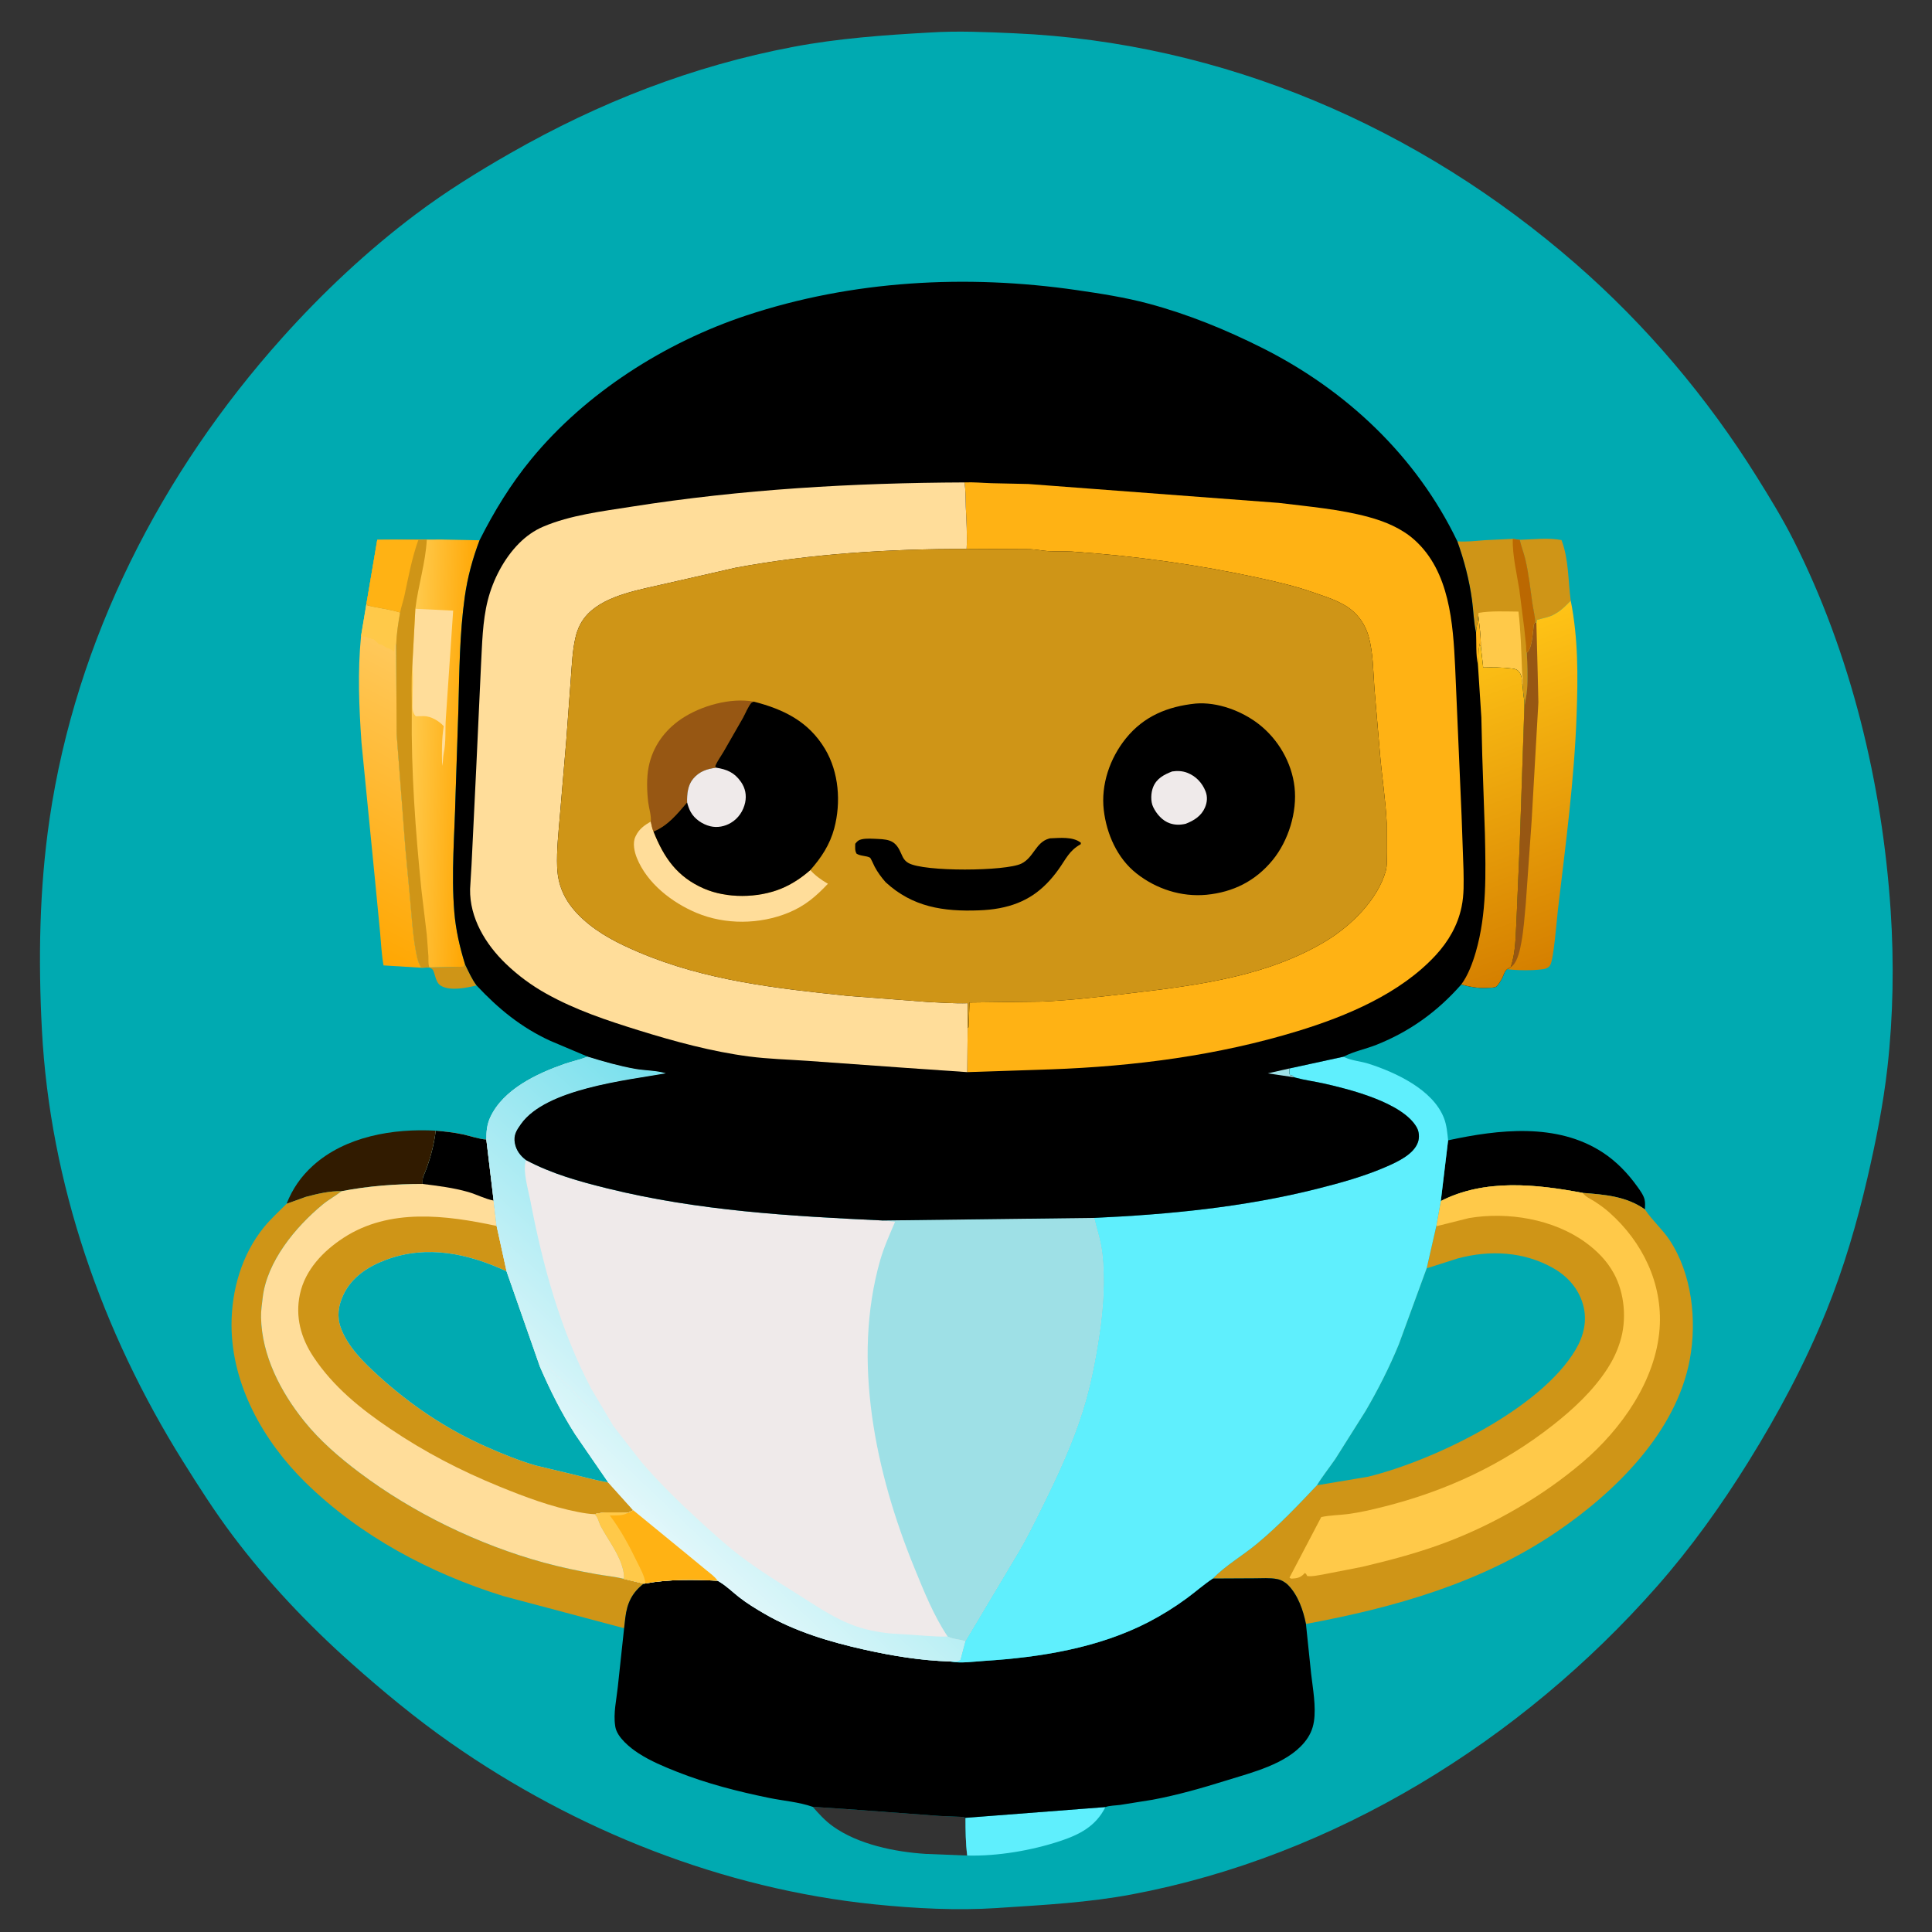 <?xml version="1.0" encoding="utf-8" ?>
<svg xmlns="http://www.w3.org/2000/svg" xmlns:xlink="http://www.w3.org/1999/xlink" width="512" height="512">
	<rect width="100%" height="100%" fill="#333333" stroke="none"/>
	<path fill="#00AAB1" transform="scale(0.667 0.667)" d="M369.584 12.913C380.535 12.206 392.035 12.737 402.995 13.222C486.02 16.896 563.705 50.451 626.115 104.861C654.026 129.195 678.317 157.935 697.924 189.336C702.995 197.457 708.185 205.906 712.511 214.453C735.428 259.735 747.854 311.329 751.195 361.833C752.552 382.357 752.215 403.636 749.913 424.078C748.253 438.822 745.322 453.463 741.979 467.908C737.828 485.845 732.58 503.762 725.662 520.83C717.159 541.809 706.534 561.687 694.597 580.896C683.763 598.33 671.851 614.97 658.276 630.381C604.377 691.571 530.311 737.528 449.717 752.674C432.425 755.924 414.929 756.864 397.417 758.002L396.375 758.087C380.155 759.129 363.774 758.291 347.625 756.647C287.227 750.499 228.685 727.235 179.052 692.503C165.201 682.81 152.071 671.937 139.455 660.702C122.294 645.421 106.271 628.479 92.453 610.098C85.329 600.621 78.936 590.607 72.653 580.561C40.443 529.059 19.875 470.154 16.653 409.237C15.182 381.418 15.627 353.016 19.686 325.434C30.201 253.983 64.096 187.823 112.034 134.308C128.095 116.379 145.924 99.618 165.163 85.142C177.129 76.138 189.81 68.267 202.801 60.843C238.01 40.722 275.152 26.201 315.081 18.636C333.104 15.221 351.305 13.927 369.584 12.913ZM322.914 717.888C325.384 720.691 327.777 723.352 330.828 725.554C340.96 732.867 355.696 735.826 367.921 736.591L384.296 737.238C383.648 732.178 383.623 727.351 383.612 722.256C382.665 721.777 381.562 721.862 380.511 721.812L373.125 721.494L336.34 718.773L322.914 717.888Z"/>
	<path fill="#CF9517" transform="scale(0.667 0.667)" d="M184.807 383.246C186.151 385.968 187.522 389.11 189.353 391.535C185.296 392.475 179.151 393.838 175.3 391.734C173.484 390.742 173.109 388.408 172.511 386.625C172.046 385.24 171.937 385.052 170.614 384.376L184.125 384.087L184.807 383.246Z"/>
	<path fill="#CF9517" transform="scale(0.667 0.667)" d="M603.841 214.481C609.141 214.32 615.215 213.582 620.408 214.579C623.334 222.249 622.985 230.616 624.079 238.651C622.144 240.619 620.413 242.427 618 243.804L617.522 244.088C615.477 245.259 612.928 245.583 610.689 246.297L610.432 247.544L610.026 247.187C609.85 244.701 609.168 242.029 608.817 239.54C607.995 233.718 607.391 227.941 606.032 222.202C605.437 219.693 604.467 217.3 603.906 214.786L603.841 214.481Z"/>
	<path fill="#5FEFFD" transform="scale(0.667 0.667)" d="M383.612 722.256L439.204 717.978C435.386 725.581 429.032 728.878 421.242 731.464C409.872 735.239 396.301 737.551 384.296 737.238C383.648 732.178 383.623 727.351 383.612 722.256Z"/>
	<path fill="#311B00" transform="scale(0.667 0.667)" d="M113.862 478.286C116.213 472.341 119.559 467.47 124.312 463.162C137.213 451.47 156.285 448.291 173.118 449.229C172.514 454.942 170.524 462.136 168.188 467.434C167.83 468.245 167.955 469.512 167.933 470.402C157.085 470.417 146.383 471.195 135.725 473.276C131.115 473.132 125.914 474.354 121.469 475.55L113.862 478.286Z"/>
	<path fill="#CF9517" transform="scale(0.667 0.667)" d="M579.031 215.081C582.604 215.373 586.565 214.877 590.136 214.617L601.033 214.098L603.841 214.481L603.906 214.786C604.467 217.3 605.437 219.693 606.032 222.202C607.391 227.941 607.995 233.718 608.817 239.54C609.168 242.029 609.85 244.701 610.026 247.187C609.238 247.956 609.359 248.928 609.221 249.987C608.919 252.303 608.582 257.561 606.862 259.124L606.631 259.373C606.843 264.262 607.108 269.171 606.711 274.057C606.52 276.405 605.952 278.7 605.653 281.04C605.655 279.998 605.75 278.804 605.541 277.783C605.166 275.947 605.169 273.967 604.884 272.092L604.601 271.935C604.675 270.109 604.767 268.379 603.509 266.877C602.672 265.876 601.797 265.743 600.56 265.596C596.729 265.141 593.14 265.107 589.293 265.223L588.343 256.779C588.399 252.777 587.815 248.656 587.368 244.679C587.223 247.039 586.564 248.977 586.465 251.36C585.53 247.253 585.434 242.639 584.859 238.422C583.764 230.391 581.749 222.711 579.031 215.081Z"/>
	<path fill="#BB6801" transform="scale(0.667 0.667)" d="M601.033 214.098L603.841 214.481L603.906 214.786C604.467 217.3 605.437 219.693 606.032 222.202C607.391 227.941 607.995 233.718 608.817 239.54C609.168 242.029 609.85 244.701 610.026 247.187C609.238 247.956 609.359 248.928 609.221 249.987C608.919 252.303 608.582 257.561 606.862 259.124L606.631 259.373C606.311 258.981 606.388 257.221 606.349 256.636L605.617 249.694L603.644 234.175C602.579 227.541 600.927 220.843 601.033 214.098Z"/>
	<path fill="#FFC949" transform="scale(0.667 0.667)" d="M587.368 244.679L587.438 243.516C592.275 242.64 598.362 242.968 603.317 242.996C604.205 250.681 604.437 258.479 604.718 266.206C604.776 267.788 605.25 270.642 604.884 272.092L604.601 271.935C604.675 270.109 604.767 268.379 603.509 266.877C602.672 265.876 601.797 265.743 600.56 265.596C596.729 265.141 593.14 265.107 589.293 265.223L588.343 256.779C588.399 252.777 587.815 248.656 587.368 244.679Z"/>
	<path transform="scale(0.667 0.667)" d="M575.36 453.071C595.409 448.748 618.538 446.002 636.731 457.854C642.227 461.434 646.731 466.155 650.547 471.467C651.603 472.937 653.033 474.877 653.432 476.665C653.704 477.886 653.601 479.266 653.557 480.511C646.128 475.297 637.607 474.625 628.825 473.959C610.329 470.465 589.797 468.29 572.459 477.198L575.36 453.071Z"/>
	<defs>
		<linearGradient id="gradient_0" gradientUnits="userSpaceOnUse" x1="127.814" y1="369.118" x2="180.037" y2="270.831">
			<stop offset="0" stop-color="#FFA702"/>
			<stop offset="1" stop-color="#FFC85A"/>
		</linearGradient>
	</defs>
	<path fill="url(#gradient_0)" transform="scale(0.667 0.667)" d="M143.451 252.69L145.626 239.687L146.062 240.587C150.289 241.584 154.859 242.054 158.962 243.364C158.197 247.651 157.56 251.778 157.402 256.143L157.59 291.645L161.102 337.5L163.088 358.875C163.617 364.839 163.973 370.776 165.016 376.688C165.454 379.172 165.921 382.426 167.409 384.499L152.383 383.574C151.616 379.322 151.415 374.912 151.026 370.607L148.992 349.549L143.629 295.102C142.637 280.948 142.05 266.83 143.451 252.69Z"/>
	<path fill="#FFC949" transform="scale(0.667 0.667)" d="M143.451 252.69L145.626 239.687L146.062 240.587C150.289 241.584 154.859 242.054 158.962 243.364C158.197 247.651 157.56 251.778 157.402 256.143L156.842 256.098C156.802 257.066 156.747 257.982 156.566 258.938C155.884 258.393 155.321 257.925 154.476 257.648C153.913 257.464 153.506 257.346 153.005 257.016C152.486 256.675 152.158 256.344 151.541 256.18L150.562 255.95L149.395 254.833L148.392 253.971L147.775 253.984L147.266 253.596L146.566 253.662C145.726 252.935 144.512 252.882 143.451 252.69Z"/>
	<defs>
		<linearGradient id="gradient_1" gradientUnits="userSpaceOnUse" x1="635.54" y1="375.972" x2="590.495" y2="252.306">
			<stop offset="0" stop-color="#D58000"/>
			<stop offset="1" stop-color="#FFC316"/>
		</linearGradient>
	</defs>
	<path fill="url(#gradient_1)" transform="scale(0.667 0.667)" d="M624.079 238.651C627.079 253.758 626.96 268.729 626.411 284.046C625.482 309.999 622.061 335.476 619.008 361.239C618.551 365.098 617.326 381.231 615.908 383.495C615.313 384.444 614.291 384.899 613.208 385.059C609.093 385.669 602.949 385.588 598.814 385.085C599.18 384.792 599.79 384.528 600.207 384.302C602.292 378.452 602.184 371.372 602.548 365.203L603.83 335.062L605.653 281.04C605.952 278.7 606.52 276.405 606.711 274.057C607.108 269.171 606.843 264.262 606.631 259.373L606.862 259.124C608.582 257.561 608.919 252.303 609.221 249.987C609.359 248.928 609.238 247.956 610.026 247.187L610.432 247.544L610.689 246.297C612.928 245.583 615.477 245.259 617.522 244.088L618 243.804C620.413 242.427 622.144 240.619 624.079 238.651Z"/>
	<path fill="#975713" transform="scale(0.667 0.667)" d="M606.631 259.373L606.862 259.124C608.582 257.561 608.919 252.303 609.221 249.987C609.359 248.928 609.238 247.956 610.026 247.187L610.432 247.544L610.947 267.283L611.224 279.074L608.545 326.137L606.199 359.343C605.709 364.393 605.387 369.458 604.463 374.456C603.945 377.262 603.083 381.564 601.072 383.604C600.661 384.02 600.627 384.018 600.207 384.302C602.292 378.452 602.184 371.372 602.548 365.203L603.83 335.062L605.653 281.04C605.952 278.7 606.52 276.405 606.711 274.057C607.108 269.171 606.843 264.262 606.631 259.373Z"/>
	<path fill="#CF9517" transform="scale(0.667 0.667)" d="M113.862 478.286L121.469 475.55C125.914 474.354 131.115 473.132 135.725 473.276C133.29 475.165 130.58 476.619 128.199 478.586C117.38 487.527 106.066 501.193 104.372 515.578C104.068 518.155 103.658 520.833 103.713 523.429C104.036 538.615 111.5 553.017 120.843 564.639C127.103 572.426 134.793 579.05 142.746 585.038C164.117 601.129 190.25 613.796 216.073 620.851C222.938 622.727 229.968 624.196 236.975 625.45C240.513 626.083 244.114 626.379 247.611 627.258L255.75 629.203C251.098 632.84 249.152 636.956 248.45 642.756L247.968 646.919L199.962 634.138C170.945 625.125 143.078 610.332 121.284 588.929C104.699 572.642 92.031 550.226 91.988 526.5C91.963 512.636 96.043 498.448 104.865 487.597C107.559 484.283 110.856 481.318 113.862 478.286Z"/>
	<defs>
		<linearGradient id="gradient_2" gradientUnits="userSpaceOnUse" x1="186.864" y1="299.501" x2="163.366" y2="298.623">
			<stop offset="0" stop-color="#FFA704"/>
			<stop offset="1" stop-color="#FFC94B"/>
		</linearGradient>
	</defs>
	<path fill="url(#gradient_2)" transform="scale(0.667 0.667)" d="M156.999 214.437L175.767 214.358L175.779 214.376L190.531 214.655C187.758 222.017 185.764 229.317 184.666 237.125C182.6 251.819 182.507 266.925 182.131 281.745L180.998 315.941C180.647 331.333 179.238 346.977 180.504 362.354C181.093 369.509 182.681 376.402 184.807 383.246L184.125 384.087L170.614 384.376L167.409 384.499C165.921 382.426 165.454 379.172 165.016 376.688C163.973 370.776 163.617 364.839 163.088 358.875L161.102 337.5L157.59 291.645L157.402 256.143C157.56 251.778 158.197 247.651 158.962 243.364C154.859 242.054 150.289 241.584 146.062 240.587L145.626 239.687L149.894 214.489L156.999 214.437Z"/>
	<path fill="#FFDD9A" transform="scale(0.667 0.667)" d="M165.027 241.891L180.048 242.608L177.146 285.298C176.822 289.795 177.25 294.857 176.307 299.256C175.947 300.937 176.105 302.619 175.684 304.312C175.487 299.298 175.497 293.451 176.297 288.521C174.472 286.495 171.321 284.594 168.506 284.527L165.188 284.575C163.566 282.874 163.936 280.718 163.917 278.526C163.878 273.992 164.323 269.07 163.815 264.586L165.027 241.891Z"/>
	<path fill="#CF9517" transform="scale(0.667 0.667)" d="M156.999 214.437L175.767 214.358L175.779 214.376L169.575 214.412C169.078 223.611 166.147 232.699 165.027 241.891L163.815 264.586C163.327 270.809 163.668 277.079 163.603 283.312C163.36 306.646 165.071 330.224 167.428 353.438L169.575 371.372L170.208 379.84C170.284 381.233 170.054 383.115 170.614 384.376L167.409 384.499C165.921 382.426 165.454 379.172 165.016 376.688C163.973 370.776 163.617 364.839 163.088 358.875L161.102 337.5L157.59 291.645L157.402 256.143C157.56 251.778 158.197 247.651 158.962 243.364C154.859 242.054 150.289 241.584 146.062 240.587L145.626 239.687L149.894 214.489L156.999 214.437Z"/>
	<path fill="#FFB214" transform="scale(0.667 0.667)" d="M145.626 239.687L149.894 214.489L156.999 214.437L166.213 214.553C163.664 221.637 162.272 229.257 160.705 236.6C160.22 238.872 159.389 241.105 158.962 243.364C154.859 242.054 150.289 241.584 146.062 240.587L145.626 239.687Z"/>
	<path fill="#FFDD9A" transform="scale(0.667 0.667)" d="M173.118 449.229C176.8 449.565 180.41 449.941 184.03 450.733C186.998 451.382 190.218 452.549 193.232 452.77L196.125 477.001L197.319 487.092L201.27 505.117L214.541 543.045C218.564 552.329 223.094 561.407 228.562 569.933L241.697 589.035L251.597 600.045L249.512 601.046C245.522 601.088 240.007 600.474 236.234 601.616C237.507 602.406 237.974 604.992 238.703 606.351C241.793 612.117 246.127 617.41 247.646 623.917C247.876 624.899 247.977 625.882 248.009 626.887L247.611 627.258C244.114 626.379 240.513 626.083 236.975 625.45C229.968 624.196 222.938 622.727 216.073 620.851C190.25 613.796 164.117 601.129 142.746 585.038C134.793 579.05 127.103 572.426 120.843 564.639C111.5 553.017 104.036 538.615 103.713 523.429C103.658 520.833 104.068 518.155 104.372 515.578C106.066 501.193 117.38 487.527 128.199 478.586C130.58 476.619 133.29 475.165 135.725 473.276C146.383 471.195 157.085 470.417 167.933 470.402C167.955 469.512 167.83 468.245 168.188 467.434C170.524 462.136 172.514 454.942 173.118 449.229Z"/>
	<path transform="scale(0.667 0.667)" d="M173.118 449.229C176.8 449.565 180.41 449.941 184.03 450.733C186.998 451.382 190.218 452.549 193.232 452.77L196.125 477.001C192.789 476.396 189.356 474.551 186.045 473.603C180.096 471.9 174.049 471.174 167.933 470.402C167.955 469.512 167.83 468.245 168.188 467.434C170.524 462.136 172.514 454.942 173.118 449.229Z"/>
	<path fill="#CF9517" transform="scale(0.667 0.667)" d="M236.234 601.616C234.046 601.535 231.835 601.158 229.688 600.744C218.919 598.666 208.387 594.697 198.269 590.558C182.829 584.242 168.806 576.957 154.946 567.611C143.235 559.715 132.339 550.913 124.474 539.008C119.528 531.519 117.257 523.154 119.161 514.23C121.232 504.522 128.414 497.057 136.507 491.79C154.78 479.899 177.194 482.781 197.319 487.092L201.27 505.117C186.152 498.093 169.727 494.491 153.525 500.49C146.332 503.154 139.731 507.344 136.384 514.541C134.426 518.751 133.795 523.067 135.389 527.499C138.114 535.075 144.603 541.387 150.453 546.697C163.224 558.289 177.227 567.714 193.015 574.725C199.447 577.582 206.083 580.287 212.848 582.257L226.383 585.49C231.445 586.711 236.577 588.118 241.697 589.035L251.597 600.045L249.512 601.046C245.522 601.088 240.007 600.474 236.234 601.616Z"/>
	<path fill="#00AAB1" transform="scale(0.667 0.667)" d="M241.697 589.035C236.577 588.118 231.445 586.711 226.383 585.49L212.848 582.257C206.083 580.287 199.447 577.582 193.015 574.725C177.227 567.714 163.224 558.289 150.453 546.697C144.603 541.387 138.114 535.075 135.389 527.499C133.795 523.067 134.426 518.751 136.384 514.541C139.731 507.344 146.332 503.154 153.525 500.49C169.727 494.491 186.152 498.093 201.27 505.117L214.541 543.045C218.564 552.329 223.094 561.407 228.562 569.933L241.697 589.035Z"/>
	<path fill="#CF9517" transform="scale(0.667 0.667)" d="M572.459 477.198C589.797 468.29 610.329 470.465 628.825 473.959C637.607 474.625 646.128 475.297 653.557 480.511L653.803 480.885C656.617 485.048 660.488 488.407 663.281 492.59C672.263 506.039 674.275 524.634 671.364 540.235C665.987 569.052 641.809 592.784 618.464 608.654C588.595 628.959 553.973 638.721 518.874 645.216C517.815 639.844 515.737 633.807 511.823 629.812C510.66 628.625 509.072 627.725 507.438 627.395C504.621 626.826 501.333 627.103 498.466 627.101L481.85 627.186C487.056 621.874 493.65 618.126 499.361 613.386C508.012 606.207 515.517 598.281 523.223 590.133C525.436 586.515 528.177 583.139 530.572 579.628L542.545 560.647C547.512 552.154 552.036 543.237 555.775 534.135L566.841 503.895L570.646 487.221L572.459 477.198Z"/>
	<path fill="#FFC949" transform="scale(0.667 0.667)" d="M572.459 477.198C589.797 468.29 610.329 470.465 628.825 473.959L629.057 474.242C630.283 475.691 631.792 476.235 633.354 477.236C635.461 478.585 637.49 480.027 639.365 481.688C652.55 493.364 660.674 509.957 659.394 527.787C657.907 548.5 644.206 567.814 628.829 580.927C613.198 594.257 594.051 605.396 574.849 612.69C563.862 616.863 552.551 619.852 541.125 622.551L525.406 625.614C523.686 625.866 521.599 626.387 519.868 626.236L519.375 626.184C519.051 625.534 519.064 625.397 518.437 624.97L518.21 625.221C516.608 626.925 515.279 627.105 513 627.23L512.334 626.812L524.947 602.762C528.331 602.004 532.1 602.013 535.563 601.557C540.242 600.94 544.997 599.835 549.574 598.688C574.297 592.489 596.713 582.14 616.799 566.391C625.031 559.937 632.88 552.668 638.616 543.844C640.675 540.676 642.372 537.225 643.511 533.625L643.693 533.066C646.413 524.409 645.547 513.876 641.175 505.897C638.447 500.917 634.51 496.946 629.952 493.635C617.127 484.315 599.074 481.37 583.688 483.954L570.646 487.221L572.459 477.198Z"/>
	<path fill="#00AAB1" transform="scale(0.667 0.667)" d="M566.841 503.895L567.455 503.732L579.228 499.982C591.979 496.579 605.467 497.245 617.099 503.835C622.801 507.065 627.169 511.957 628.965 518.344C630.734 524.639 629.279 530.731 626.019 536.25C612.093 559.825 569.736 580.296 543.586 586.722L523.223 590.133C525.436 586.515 528.177 583.139 530.572 579.628L542.545 560.647C547.512 552.154 552.036 543.237 555.775 534.135L566.841 503.895Z"/>
	<path transform="scale(0.667 0.667)" d="M481.85 627.186L498.466 627.101C501.333 627.103 504.621 626.826 507.438 627.395C509.072 627.725 510.66 628.625 511.823 629.812C515.737 633.807 517.815 639.844 518.874 645.216L520.925 664.916C521.604 670.877 522.946 678.034 522.05 683.932C521.558 687.17 520.303 689.814 518.213 692.329C511.043 700.952 497.371 704.252 487.097 707.457C477.48 710.457 467.787 713.226 457.875 715.078L445.046 717.126C443.353 717.361 440.736 717.374 439.204 717.978L383.612 722.256C382.665 721.777 381.562 721.862 380.511 721.812L373.125 721.494L336.34 718.773L322.914 717.888C317.371 715.941 311.354 715.522 305.621 714.348C293.073 711.778 280.84 708.659 268.917 703.934C263.68 701.859 258.525 699.714 253.771 696.654C250.391 694.479 245.238 690.332 244.489 686.153L244.421 685.688C243.649 680.718 244.939 675.27 245.458 670.289L247.968 646.919L248.45 642.756C249.152 636.956 251.098 632.84 255.75 629.203L256.454 629.137C265.551 627.434 275.869 627.59 285.108 628.053L285.539 628.29C288.522 630.001 290.934 632.445 293.625 634.555C296.711 636.973 300.251 639.136 303.645 641.115C315.779 648.19 329.643 652.342 343.285 655.386C354.71 657.936 365.752 659.749 377.465 660.128C381.685 660.978 386.916 660.162 391.233 659.889C413.399 658.486 436.575 654.75 456.477 644.394C461.763 641.644 466.833 638.474 471.632 634.941C475.087 632.397 478.263 629.56 481.85 627.186Z"/>
	<path fill="#5FEFFD" transform="scale(0.667 0.667)" d="M512.348 424.512L533.812 419.842L534.466 420.171C537.097 421.41 540.832 421.7 543.702 422.616C554.473 426.056 569.281 432.895 573.693 444.188C574.809 447.043 575.035 450.052 575.36 453.071L572.459 477.198L570.646 487.221L566.841 503.895L555.775 534.135C552.036 543.237 547.512 552.154 542.545 560.647L530.572 579.628C528.177 583.139 525.436 586.515 523.223 590.133C515.517 598.281 508.012 606.207 499.361 613.386C493.65 618.126 487.056 621.874 481.85 627.186C478.263 629.56 475.087 632.397 471.632 634.941C466.833 638.474 461.763 641.644 456.477 644.394C436.575 654.75 413.399 658.486 391.233 659.889C386.916 660.162 381.685 660.978 377.465 660.128C378.907 660.097 380.413 660.37 381.562 659.468L383.526 652.103L403.38 618.811C407.528 612.084 410.981 604.951 414.478 597.878C420.46 585.778 426.305 573.09 430.312 560.189C433.342 550.435 435.252 540.517 436.772 530.432C438.377 519.783 439.173 508.365 437.898 497.625C437.344 492.954 435.799 488.455 434.721 483.891C464.462 482.537 494.4 479.608 523.321 472.33C532.588 469.999 542.227 467.325 550.989 463.478C555.291 461.59 561.734 458.62 563.384 453.799C564.016 451.952 563.86 449.636 562.9 447.938C557.33 438.077 536.201 432.763 525.744 430.44C522.163 429.645 518.411 429.178 514.884 428.217L514.22 428.029L513.356 427.262L512.625 427.237C512.033 426.443 512.311 425.485 512.348 424.512Z"/>
	<path fill="#EFEAEA" transform="scale(0.667 0.667)" d="M233.501 419.82C239.754 421.749 245.973 423.534 252.428 424.678C256.154 425.338 261.061 425.299 264.597 426.453C248.549 429.259 216.971 432.626 207.019 446.554C205.186 449.119 203.971 451.023 204.557 454.202C205.082 457.047 206.693 459.177 208.97 460.914C219.286 466.41 230.195 469.431 241.498 472.217C277.457 481.08 313.971 483.193 350.799 484.92L434.721 483.891C435.799 488.455 437.344 492.954 437.898 497.625C439.173 508.365 438.377 519.783 436.772 530.432C435.252 540.517 433.342 550.435 430.312 560.189C426.305 573.09 420.46 585.778 414.478 597.878C410.981 604.951 407.528 612.084 403.38 618.811L383.526 652.103L381.562 659.468C380.413 660.37 378.907 660.097 377.465 660.128C365.752 659.749 354.71 657.936 343.285 655.386C329.643 652.342 315.779 648.19 303.645 641.115C300.251 639.136 296.711 636.973 293.625 634.555C290.934 632.445 288.522 630.001 285.539 628.29L285.108 628.053C275.869 627.59 265.551 627.434 256.454 629.137L255.75 629.203L247.611 627.258L248.009 626.887C247.977 625.882 247.876 624.899 247.646 623.917C246.127 617.41 241.793 612.117 238.703 606.351C237.974 604.992 237.507 602.406 236.234 601.616C240.007 600.474 245.522 601.088 249.512 601.046L251.597 600.045L241.697 589.035L228.562 569.933C223.094 561.407 218.564 552.329 214.541 543.045L201.27 505.117L197.319 487.092L196.125 477.001L193.232 452.77C193.211 449.587 193.463 446.757 194.825 443.844C200.001 432.779 213.316 426.552 224.232 422.741C227.057 421.755 230.03 421.133 232.82 420.082L233.501 419.82Z"/>
	<defs>
		<linearGradient id="gradient_3" gradientUnits="userSpaceOnUse" x1="276.227" y1="442.48" x2="198.709" y2="526.603">
			<stop offset="0" stop-color="#79E0ED"/>
			<stop offset="1" stop-color="#D4F4F8"/>
		</linearGradient>
	</defs>
	<path fill="url(#gradient_3)" transform="scale(0.667 0.667)" d="M233.501 419.82C239.754 421.749 245.973 423.534 252.428 424.678C256.154 425.338 261.061 425.299 264.597 426.453C248.549 429.259 216.971 432.626 207.019 446.554C205.186 449.119 203.971 451.023 204.557 454.202C205.082 457.047 206.693 459.177 208.97 460.914C207.585 465.325 209.845 472.468 210.711 477.011C215.634 502.847 222.602 528.348 234.891 551.74L243.682 566.544L242.965 566.867C241.536 566.154 240.805 565.06 240.046 563.683L239.753 563.134C238.819 563.063 238.722 562.757 238.125 562.125C237.204 561.15 236.398 560.886 235.396 560.115C233.141 558.382 228.838 554.26 227.304 551.926C226.952 551.39 226.91 551.078 226.315 550.737C225.344 550.181 223.288 548.538 222.603 547.672C222.055 546.978 222.202 547.134 221.422 546.969C221.002 546.275 220.558 545.375 219.886 544.903C219.219 544.435 219.042 544.456 218.628 543.68C218.314 543.088 218.211 542.868 217.777 542.405L217.272 541.869C216.681 541.166 216.496 540.896 215.639 540.464L214.541 543.045L201.27 505.117L197.319 487.092L196.125 477.001L193.232 452.77C193.211 449.587 193.463 446.757 194.825 443.844C200.001 432.779 213.316 426.552 224.232 422.741C227.057 421.755 230.03 421.133 232.82 420.082L233.501 419.82Z"/>
	<defs>
		<linearGradient id="gradient_4" gradientUnits="userSpaceOnUse" x1="311.625" y1="585.058" x2="276.204" y2="622.293">
			<stop offset="0" stop-color="#B9EFF4"/>
			<stop offset="1" stop-color="#E1F7FA"/>
		</linearGradient>
	</defs>
	<path fill="url(#gradient_4)" transform="scale(0.667 0.667)" d="M214.541 543.045L215.639 540.464C216.496 540.896 216.681 541.166 217.272 541.869L217.777 542.405C218.211 542.868 218.314 543.088 218.628 543.68C219.042 544.456 219.219 544.435 219.886 544.903C220.558 545.375 221.002 546.275 221.422 546.969C222.202 547.134 222.055 546.978 222.603 547.672C223.288 548.538 225.344 550.181 226.315 550.737C226.91 551.078 226.952 551.39 227.304 551.926C228.838 554.26 233.141 558.382 235.396 560.115C236.398 560.886 237.204 561.15 238.125 562.125C238.722 562.757 238.819 563.063 239.753 563.134L240.046 563.683C240.805 565.06 241.536 566.154 242.965 566.867L243.682 566.544L254.785 580.836C262.071 589.307 270.143 597.174 278.398 604.693C283.459 609.303 288.591 613.997 294.036 618.144C301.199 623.599 308.926 628.4 316.547 633.188C323.539 637.58 330.592 642.501 338.321 645.506C343.222 647.412 348.473 648.46 353.695 648.994L367.312 649.898C370.358 650.062 373.467 650.382 376.514 650.206C378.814 651.391 381.236 651.206 383.526 652.103L381.562 659.468C380.413 660.37 378.907 660.097 377.465 660.128C365.752 659.749 354.71 657.936 343.285 655.386C329.643 652.342 315.779 648.19 303.645 641.115C300.251 639.136 296.711 636.973 293.625 634.555C290.934 632.445 288.522 630.001 285.539 628.29L285.108 628.053C275.869 627.59 265.551 627.434 256.454 629.137L255.75 629.203L247.611 627.258L248.009 626.887C247.977 625.882 247.876 624.899 247.646 623.917C246.127 617.41 241.793 612.117 238.703 606.351C237.974 604.992 237.507 602.406 236.234 601.616C240.007 600.474 245.522 601.088 249.512 601.046L251.597 600.045L241.697 589.035L228.562 569.933C223.094 561.407 218.564 552.329 214.541 543.045Z"/>
	<path fill="#FFB214" transform="scale(0.667 0.667)" d="M251.597 600.045L273.654 618.113L280.715 623.933C282.212 625.17 284.042 626.411 285.108 628.053C275.869 627.59 265.551 627.434 256.454 629.137L255.75 629.203L247.611 627.258L248.009 626.887C247.977 625.882 247.876 624.899 247.646 623.917C246.127 617.41 241.793 612.117 238.703 606.351C237.974 604.992 237.507 602.406 236.234 601.616C240.007 600.474 245.522 601.088 249.512 601.046L251.597 600.045Z"/>
	<path fill="#FFC949" transform="scale(0.667 0.667)" d="M236.234 601.616C240.007 600.474 245.522 601.088 249.512 601.046L249.224 601.217C247.198 602.309 244.525 602.056 242.279 602.101C246.713 607.982 249.965 614.07 253.161 620.664C254.466 623.355 256.107 626.131 256.454 629.137L255.75 629.203L247.611 627.258L248.009 626.887C247.977 625.882 247.876 624.899 247.646 623.917C246.127 617.41 241.793 612.117 238.703 606.351C237.974 604.992 237.507 602.406 236.234 601.616Z"/>
	<path fill="#9EE0E6" transform="scale(0.667 0.667)" d="M350.799 484.92L434.721 483.891C435.799 488.455 437.344 492.954 437.898 497.625C439.173 508.365 438.377 519.783 436.772 530.432C435.252 540.517 433.342 550.435 430.312 560.189C426.305 573.09 420.46 585.778 414.478 597.878C410.981 604.951 407.528 612.084 403.38 618.811L383.526 652.103C381.236 651.206 378.814 651.391 376.514 650.206C370.892 641.819 367.033 632.066 363.224 622.751C347.928 585.349 338.36 540.461 349.714 500.711C351.232 495.395 353.501 490.49 355.635 485.411L350.799 484.92Z"/>
	<path transform="scale(0.667 0.667)" d="M190.531 214.655C196.305 203.174 202.9 192.386 211.071 182.438C232.754 156.038 264.248 136.051 296.558 125.328C338.644 111.361 383.985 108.926 427.736 115.254C437.324 116.641 446.964 118.134 456.334 120.64C472.044 124.844 487.146 131.016 501.664 138.316C534.95 155.055 562.819 181.308 579.031 215.081C581.749 222.711 583.764 230.391 584.859 238.422C585.434 242.639 585.53 247.253 586.465 251.36C586.564 248.977 587.223 247.039 587.368 244.679C587.815 248.656 588.399 252.777 588.343 256.779L589.293 265.223C593.14 265.107 596.729 265.141 600.56 265.596C601.797 265.743 602.672 265.876 603.509 266.877C604.767 268.379 604.675 270.109 604.601 271.935L604.884 272.092C605.169 273.967 605.166 275.947 605.541 277.783C605.75 278.804 605.655 279.998 605.653 281.04L603.83 335.062L602.548 365.203C602.184 371.372 602.292 378.452 600.207 384.302C599.79 384.528 599.18 384.792 598.814 385.085L598.443 385.442C597.718 386.185 597.426 387.339 597.009 388.28C596.625 389.146 595.017 391.892 594.213 392.155C593.226 392.48 591.495 392.473 590.438 392.517C587.021 392.658 583.85 392.063 580.575 391.168C571.137 401.892 560.26 409.769 546.938 415.094C542.724 416.779 537.78 417.747 533.812 419.842L512.348 424.512C512.311 425.485 512.033 426.443 512.625 427.237L513.356 427.262L514.22 428.029L514.884 428.217C518.411 429.178 522.163 429.645 525.744 430.44C536.201 432.763 557.33 438.077 562.9 447.938C563.86 449.636 564.016 451.952 563.384 453.799C561.734 458.62 555.291 461.59 550.989 463.478C542.227 467.325 532.588 469.999 523.321 472.33C494.4 479.608 464.462 482.537 434.721 483.891L350.799 484.92C313.971 483.193 277.457 481.08 241.498 472.217C230.195 469.431 219.286 466.41 208.97 460.914C206.693 459.177 205.082 457.047 204.557 454.202C203.971 451.023 205.186 449.119 207.019 446.554C216.971 432.626 248.549 429.259 264.597 426.453C261.061 425.299 256.154 425.338 252.428 424.678C245.973 423.534 239.754 421.749 233.501 419.82L218.625 413.531C207.054 408.221 197.961 400.753 189.353 391.535C187.522 389.11 186.151 385.968 184.807 383.246C182.681 376.402 181.093 369.509 180.504 362.354C179.238 346.977 180.647 331.333 180.998 315.941L182.131 281.745C182.507 266.925 182.6 251.819 184.666 237.125C185.764 229.317 187.758 222.017 190.531 214.655Z"/>
	<path fill="#9EE0E6" transform="scale(0.667 0.667)" d="M514.22 428.029L503.735 426.461L512.348 424.512C512.311 425.485 512.033 426.443 512.625 427.237L513.356 427.262L514.22 428.029Z"/>
	<path fill="#FFB214" transform="scale(0.667 0.667)" d="M587.368 244.679C587.815 248.656 588.399 252.777 588.343 256.779L587.953 256.447L587.906 255.561L587.475 258.469L587.214 264.168C586.317 260.332 586.658 255.333 586.465 251.36C586.564 248.977 587.223 247.039 587.368 244.679Z"/>
	<defs>
		<linearGradient id="gradient_5" gradientUnits="userSpaceOnUse" x1="612.595" y1="384.213" x2="568.226" y2="262.443">
			<stop offset="0" stop-color="#D58000"/>
			<stop offset="1" stop-color="#FEC216"/>
		</linearGradient>
	</defs>
	<path fill="url(#gradient_5)" transform="scale(0.667 0.667)" d="M587.214 264.168L587.475 258.469L587.906 255.561L587.953 256.447L588.343 256.779L589.293 265.223C593.14 265.107 596.729 265.141 600.56 265.596C601.797 265.743 602.672 265.876 603.509 266.877C604.767 268.379 604.675 270.109 604.601 271.935L604.884 272.092C605.169 273.967 605.166 275.947 605.541 277.783C605.75 278.804 605.655 279.998 605.653 281.04L603.83 335.062L602.548 365.203C602.184 371.372 602.292 378.452 600.207 384.302C599.79 384.528 599.18 384.792 598.814 385.085L598.443 385.442C597.718 386.185 597.426 387.339 597.009 388.28C596.625 389.146 595.017 391.892 594.213 392.155C593.226 392.48 591.495 392.473 590.438 392.517C587.021 392.658 583.85 392.063 580.575 391.168C583.293 387.527 585.124 382.521 586.373 378.202C590.773 362.985 590.315 346.919 589.98 331.261L588.926 300.243L588.565 285.042L587.214 264.168Z"/>
	<path fill="#FFB214" transform="scale(0.667 0.667)" d="M383.184 191.674C386.768 191.505 390.354 191.881 393.938 191.985L408.562 192.301L508.091 199.808C519.887 201.269 532.26 202.289 543.748 205.414C550.364 207.213 556.9 209.925 562.052 214.557C575.959 227.06 577.323 247.632 578.157 265.082L580.715 324.183L581.473 345.573C581.559 350.557 581.729 355.443 580.703 360.353C579.177 367.65 575.523 373.984 570.498 379.453C556.45 394.738 535.13 403.701 515.616 409.668C483.806 419.395 450.599 423.685 417.419 424.876L384.309 425.976L384.47 408.259L384.818 408.158L385.2 398.304L413.637 397.957C425.628 397.468 437.708 395.961 449.625 394.562C475.972 391.468 503.822 387.872 526.966 373.797C536.878 367.768 547.316 357.491 550.568 346.125C551.235 343.793 550.927 340.961 550.939 338.54L550.962 327C550.541 317.851 549.054 308.576 548.285 299.438L546.087 273.562C545.581 266.87 545.604 259.392 543.799 252.938C542.272 247.476 538.777 242.912 533.781 240.203L533.25 239.919C529.623 237.936 525.625 236.731 521.739 235.365C514.795 232.925 507.536 231.223 500.346 229.656C475.727 224.292 450.971 220.877 425.843 219.138C422.712 218.922 419.562 219.174 416.438 218.965C414.036 218.804 411.708 218.293 409.29 218.203L384.051 218.07C384.351 212.472 383.959 206.962 383.727 201.375C383.592 198.126 383.744 194.892 383.184 191.674Z"/>
	<path fill="#FFDD9A" transform="scale(0.667 0.667)" d="M384.309 425.976L359.753 424.279L321 421.5C313.232 420.954 305.253 420.757 297.539 419.746C282.797 417.815 268.044 413.802 253.865 409.395C241.215 405.463 228.749 401.331 217.125 394.847C211.216 391.551 205.815 387.588 200.945 382.889C192.934 375.161 186.566 364.735 186.775 353.245L187.347 343.691L189.214 305.23L191.098 264.562C191.578 255.943 191.668 246.91 193.803 238.503C195.894 230.271 200.256 221.871 206.283 215.824C209.001 213.097 212.192 210.805 215.739 209.287C226.548 204.661 239.326 203.139 250.886 201.316C294.746 194.399 338.831 191.858 383.184 191.674C383.744 194.892 383.592 198.126 383.727 201.375C383.959 206.962 384.351 212.472 384.051 218.07C353.242 218.137 322.412 219.943 292.069 225.612L264.957 231.79C254.979 234.171 241.106 236.226 233.651 243.832C230.989 246.547 229.478 249.686 228.631 253.35C227.429 258.549 227.234 263.983 226.829 269.289L224.989 294.188L222.455 324.165C221.896 330.858 221.115 337.765 221.369 344.484C221.695 353.113 225.332 359.433 231.613 365.185C238.06 371.09 245.812 374.941 253.797 378.335C280.259 389.584 308.378 392.702 336.697 395.658L368.834 398.117C374.085 398.355 379.241 398.75 384.509 398.582L384.47 408.259L384.309 425.976Z"/>
	<path fill="#CF9517" transform="scale(0.667 0.667)" d="M384.051 218.07L409.29 218.203C411.708 218.293 414.036 218.804 416.438 218.965C419.562 219.174 422.712 218.922 425.843 219.138C450.971 220.877 475.727 224.292 500.346 229.656C507.536 231.223 514.795 232.925 521.739 235.365C525.625 236.731 529.623 237.936 533.25 239.919L533.781 240.203C538.777 242.912 542.272 247.476 543.799 252.938C545.604 259.392 545.581 266.87 546.087 273.562L548.285 299.438C549.054 308.576 550.541 317.851 550.962 327L550.939 338.54C550.927 340.961 551.235 343.793 550.568 346.125C547.316 357.491 536.878 367.768 526.966 373.797C503.822 387.872 475.972 391.468 449.625 394.562C437.708 395.961 425.628 397.468 413.637 397.957L385.2 398.304L384.818 408.158L384.47 408.259L384.509 398.582C379.241 398.75 374.085 398.355 368.834 398.117L336.697 395.658C308.378 392.702 280.259 389.584 253.797 378.335C245.812 374.941 238.06 371.09 231.613 365.185C225.332 359.433 221.695 353.113 221.369 344.484C221.115 337.765 221.896 330.858 222.455 324.165L224.989 294.188L226.829 269.289C227.234 263.983 227.429 258.549 228.631 253.35C229.478 249.686 230.989 246.547 233.651 243.832C241.106 236.226 254.979 234.171 264.957 231.79L292.069 225.612C322.412 219.943 353.242 218.137 384.051 218.07Z"/>
	<path fill="#FFDD9A" transform="scale(0.667 0.667)" d="M321.962 345.688C323.702 347.734 326.323 349.613 328.654 350.956L328.954 351.123C324.225 356.15 319.838 359.911 313.377 362.587C301.939 367.323 288.187 367.498 276.75 362.701C266.942 358.587 257.085 350.952 253.022 340.848C252.049 338.43 251.286 334.962 252.444 332.466L252.646 332.062C253.894 329.412 256.087 327.855 258.551 326.422C258.876 327.618 259.103 329.312 259.651 330.39C263.813 340.824 269.035 348.397 279.652 353.031C288.768 357.01 301.053 356.847 310.246 353.122C314.555 351.375 318.485 348.752 321.962 345.688Z"/>
	<path fill="#975713" transform="scale(0.667 0.667)" d="M258.551 326.422C258.903 324.575 257.793 320.821 257.55 318.78C257.021 314.343 256.854 309.135 257.71 304.752C259.273 296.75 263.996 290.188 270.68 285.654C278.36 280.445 290.263 277.061 299.511 278.778C299.205 278.914 298.842 278.964 298.592 279.188C297.47 280.192 295.974 283.839 295.132 285.313L287.549 298.526C286.507 300.341 285.026 302.302 284.239 304.222L284.141 304.5L284.581 305.018C280.864 305.483 277.822 306.479 275.357 309.452C273.24 312.005 272.9 315.618 272.998 318.802C269.044 323.429 265.431 327.987 259.651 330.39C259.103 329.312 258.876 327.618 258.551 326.422Z"/>
	<path transform="scale(0.667 0.667)" d="M417.185 333.082C420.994 332.933 426.336 332.308 429.464 334.854L429.371 335.438C424.847 337.906 423.501 341.331 420.648 345.324C414.536 353.879 407.533 358.87 397.125 360.836C394.413 361.348 391.742 361.591 388.983 361.697C374.842 362.243 362.58 360.399 351.866 350.512C350.179 348.568 348.719 346.627 347.509 344.346C347.25 343.857 345.983 340.944 345.67 340.767C344.211 339.941 342.06 340.23 340.328 339.187C339.586 337.884 339.799 336.716 339.802 335.25C340.617 334.213 341.051 333.761 342.375 333.466C344.328 333.031 346.737 333.247 348.719 333.323C353.947 333.524 356.032 334.361 358.125 339.293C358.791 340.864 359.406 342.011 360.938 342.89C367.1 346.429 399.61 346.195 405.842 343.113C410.74 340.691 411.488 334.693 416.751 333.199L417.185 333.082Z"/>
	<path transform="scale(0.667 0.667)" d="M299.511 278.778C311.412 281.828 321.265 286.668 327.788 297.562C333.325 306.809 334.196 318.839 331.46 329.119C329.741 335.573 326.337 340.748 321.962 345.688C318.485 348.752 314.555 351.375 310.246 353.122C301.053 356.847 288.768 357.01 279.652 353.031C269.035 348.397 263.813 340.824 259.651 330.39C265.431 327.987 269.044 323.429 272.998 318.802C272.9 315.618 273.24 312.005 275.357 309.452C277.822 306.479 280.864 305.483 284.581 305.018L284.141 304.5L284.239 304.222C285.026 302.302 286.507 300.341 287.549 298.526L295.132 285.313C295.974 283.839 297.47 280.192 298.592 279.188C298.842 278.964 299.205 278.914 299.511 278.778Z"/>
	<path fill="#EFEAEA" transform="scale(0.667 0.667)" d="M272.998 318.802C272.9 315.618 273.24 312.005 275.357 309.452C277.822 306.479 280.864 305.483 284.581 305.018C288.877 305.715 291.807 306.941 294.398 310.655C296.125 313.131 296.691 315.97 296.05 318.921C295.33 322.233 293.362 325.139 290.453 326.892C287.993 328.374 285.017 328.973 282.196 328.283C279.109 327.527 276.002 325.45 274.436 322.628C273.787 321.458 273.329 320.095 272.998 318.802Z"/>
	<path transform="scale(0.667 0.667)" d="M475.026 279.536C483.676 278.821 493.318 282.432 500.082 287.67C507.839 293.677 513.236 302.95 514.341 312.729C515.46 322.633 511.905 334.105 505.605 341.771C498.776 350.08 489.971 354.465 479.344 355.513C469.344 356.45 459.379 353.202 451.538 347.024C443.902 341.007 439.672 331.371 438.553 321.897C437.357 311.764 440.966 301.264 447.322 293.391C454.469 284.539 463.922 280.692 475.026 279.536Z"/>
	<path fill="#EFEAEA" transform="scale(0.667 0.667)" d="M465.713 306.51C467.748 306.2 469.825 306.295 471.761 307.052C475.146 308.374 477.63 311.006 478.971 314.371C479.833 316.535 479.656 318.762 478.74 320.874C477.285 324.229 474.373 326.032 471.098 327.304C468.963 327.8 466.914 327.834 464.811 327.119C461.823 326.104 459.52 323.422 458.183 320.663C457.087 318.403 457.248 314.949 458.185 312.662C459.576 309.27 462.514 307.753 465.713 306.51Z"/>
</svg>
